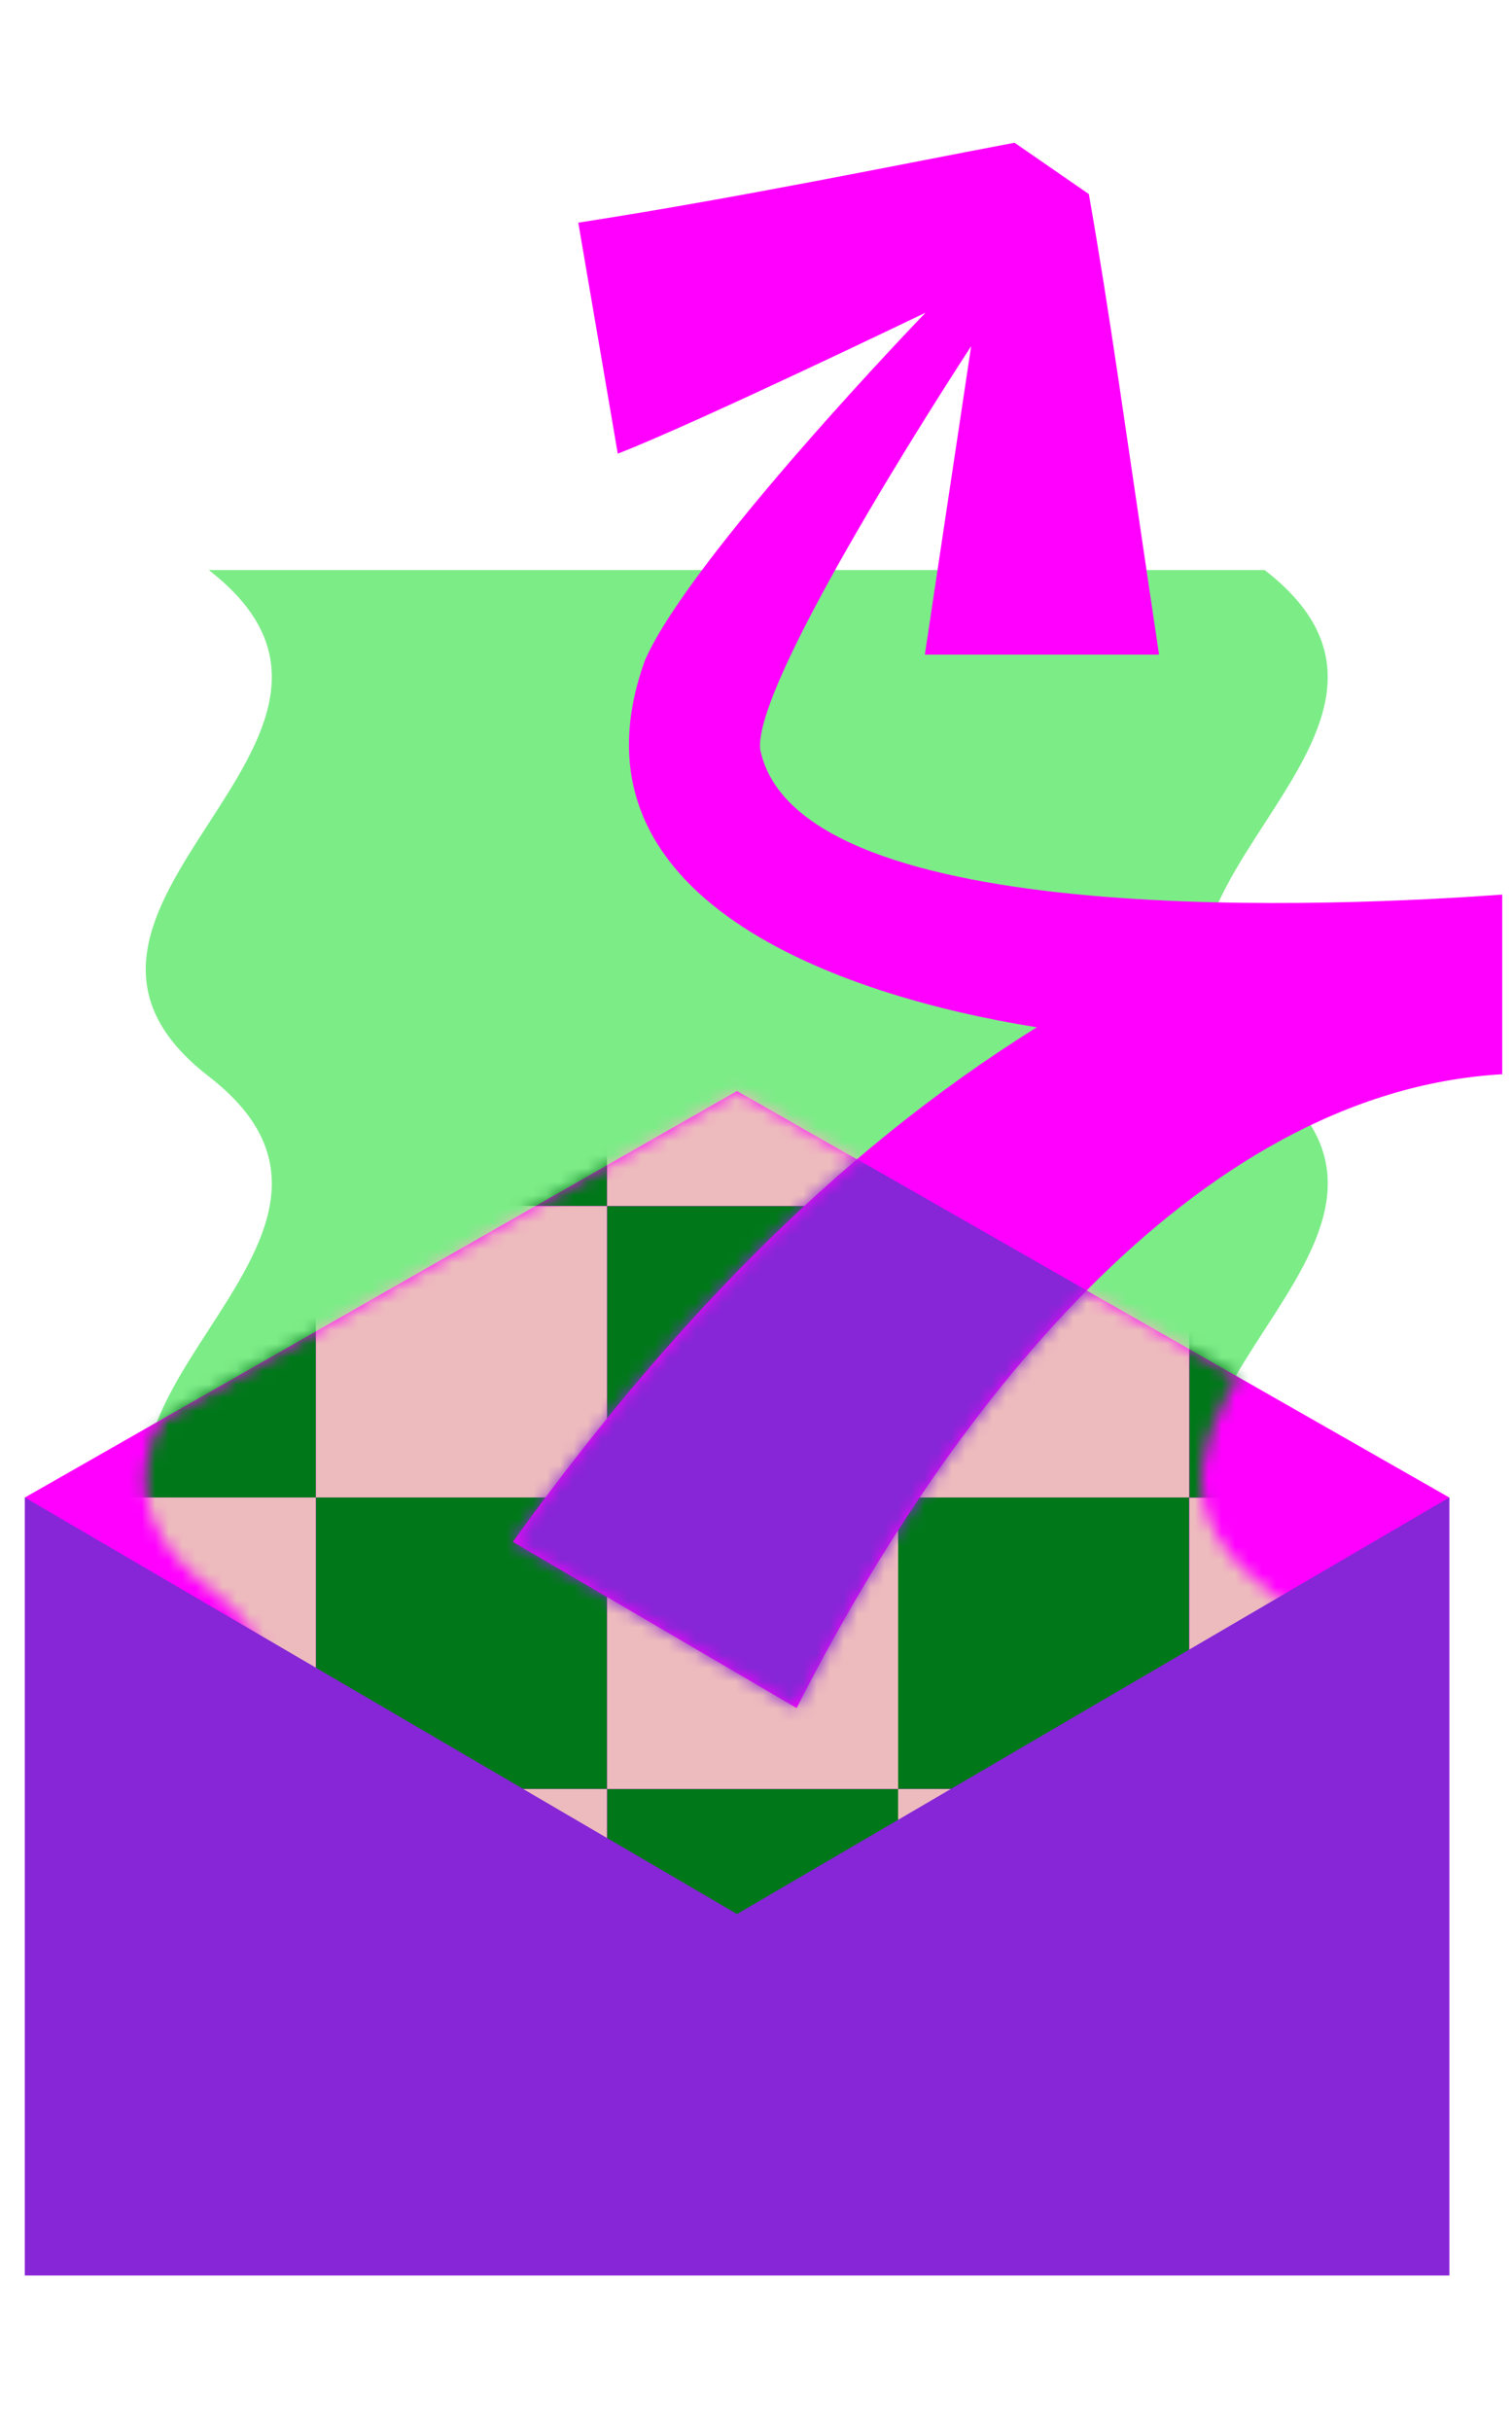 <svg width="112" height="180" viewBox="0 0 112 180" fill="none" xmlns="http://www.w3.org/2000/svg">
<g clip-path="url(#clip0_1_1800)">
<g clip-path="url(#clip1_1_1800)">
<path d="M93.68 79.707C77.505 67.212 109.854 54.717 93.68 42.212H15.465C31.639 54.706 -0.709 67.201 15.465 79.707C31.639 92.213 -0.709 104.697 15.465 117.202C31.639 129.708 -0.709 142.192 15.465 154.698H93.68C77.505 142.203 109.854 129.708 93.68 117.202C77.505 104.697 109.864 92.202 93.68 79.707Z" fill="#7CEC87"/>
<path d="M1.842 110.885L54.593 80.787L107.355 110.885V168.488H1.842V110.885Z" fill="#FF00FF"/>
<mask id="mask0_1_1800" style="mask-type:alpha" maskUnits="userSpaceOnUse" x="1" y="80" width="107" height="89">
<path d="M1.842 110.885L54.593 80.787L107.355 110.885V168.488H1.842V110.885Z" fill="#FF00FF"/>
</mask>
<g mask="url(#mask0_1_1800)">
<mask id="mask1_1_1800" style="mask-type:alpha" maskUnits="userSpaceOnUse" x="10" y="42" width="89" height="114">
<path d="M93.672 80.042C77.498 67.547 109.846 55.052 93.672 42.546H15.457C31.631 55.041 -0.717 67.536 15.457 80.042C31.631 92.547 -0.717 105.031 15.457 117.537C31.631 130.043 -0.717 142.527 15.457 155.032H93.672C77.498 142.537 109.846 130.043 93.672 117.537C77.498 105.031 109.857 92.536 93.672 80.042Z" fill="#D8B4E1"/>
</mask>
<g mask="url(#mask1_1_1800)">
<path d="M23.401 67.72H1.842V89.297H23.4V67.72H23.401Z" fill="#EDBBBD"/>
<path d="M44.961 67.72H23.403V89.297H44.961V67.72Z" fill="#007819"/>
<path d="M66.529 67.72H44.972V89.297H66.529V67.72Z" fill="#EDBBBD"/>
<path d="M88.086 67.72H66.528V89.297H88.086V67.72ZM23.401 89.308H1.842V110.884H23.4V89.308H23.401Z" fill="#007819"/>
<path d="M44.961 89.308H23.403V110.884H44.961V89.308Z" fill="#EDBBBD"/>
<path d="M66.529 89.308H44.972V110.884H66.529V89.308Z" fill="#007819"/>
<path d="M88.086 89.308H66.528V110.884H88.086V89.308ZM23.401 110.885H1.842V132.462H23.4V110.885H23.401Z" fill="#EDBBBD"/>
<path d="M44.961 110.885H23.403V132.462H44.961V110.885Z" fill="#007819"/>
<path d="M66.529 110.885H44.972V132.462H66.529V110.885Z" fill="#EDBBBD"/>
<path d="M88.086 110.885H66.528V132.462H88.086V110.885ZM23.401 132.473H1.842V154.05H23.4V132.473H23.401Z" fill="#007819"/>
<path d="M44.961 132.473H23.403V154.05H44.961V132.473Z" fill="#EDBBBD"/>
<path d="M66.529 132.473H44.972V154.05H66.529V132.473Z" fill="#007819"/>
<path d="M88.083 132.473H66.525V154.05H88.083V132.473Z" fill="#EDBBBD"/>
<path d="M88.101 154.052H109.659V132.475H88.101V154.052Z" fill="#007819"/>
<path d="M88.101 132.476H109.659V110.899H88.101V132.476Z" fill="#EDBBBD"/>
<path d="M88.101 110.889H109.659V89.312H88.101V110.889Z" fill="#007819"/>
<path d="M88.101 89.313H109.659V67.736H88.101V89.313ZM88.101 175.64H109.659V154.063H88.101V175.64Z" fill="#EDBBBD"/>
<path d="M66.54 175.639H88.098V154.063H66.54V175.639Z" fill="#007819"/>
<path d="M44.972 175.639H66.529V154.063H44.972V175.639Z" fill="#EDBBBD"/>
<path d="M23.419 175.639H44.977V154.063H23.419V175.639Z" fill="#007819"/>
<path d="M23.401 154.05H1.842V175.627H23.4V154.05H23.401Z" fill="#EDBBBD"/>
</g>
</g>
<path d="M107.355 110.885L54.594 141.727L1.842 110.885V168.488H107.355V110.885Z" fill="#8626D6"/>
<path d="M37.993 114.167C49.084 98.778 61.492 85.614 76.803 76.067C62.258 73.745 41.348 66.575 47.789 48.853C51.231 41.099 68.56 23.151 68.56 23.151C68.56 23.151 51.62 31.315 45.761 33.593L42.836 16.488C54.565 14.673 66.628 12.178 75.152 10.569L80.655 14.37C82.23 23.356 83.223 30.818 85.855 48.474H68.506L71.937 25.634C69.121 29.954 55.752 50.829 56.314 55.516C59.172 69.167 100.066 67.06 111.276 66.24V79.544C88.197 80.862 69.833 105.139 59.011 126.478L37.993 114.167Z" fill="#FF00FF"/>
<mask id="mask2_1_1800" style="mask-type:alpha" maskUnits="userSpaceOnUse" x="37" y="10" width="75" height="117">
<path d="M37.993 114.167C49.084 98.778 61.492 85.614 76.803 76.067C62.258 73.745 41.348 66.575 47.789 48.853C51.231 41.099 68.56 23.151 68.56 23.151C68.56 23.151 51.62 31.315 45.761 33.593L42.836 16.488C54.565 14.673 66.628 12.178 75.152 10.569L80.655 14.37C82.23 23.356 83.223 30.818 85.855 48.474H68.506L71.937 25.634C69.121 29.954 55.752 50.829 56.314 55.516C59.172 69.167 100.066 67.06 111.276 66.24V79.544C88.197 80.862 69.833 105.139 59.011 126.478L37.993 114.167Z" fill="#FF00FF"/>
</mask>
<g mask="url(#mask2_1_1800)">
<path d="M61.233 84.545L90.904 101.499L57.564 132.764L32.802 112.569L61.233 84.545Z" fill="#8626D6"/>
</g>
</g>
</g>
<defs>
<clipPath id="clip0_1_1800">
<rect width="112" height="180" fill="white"/>
</clipPath>
<clipPath id="clip1_1_1800">
<rect width="112" height="180" fill="white"/>
</clipPath>
</defs>
</svg>
